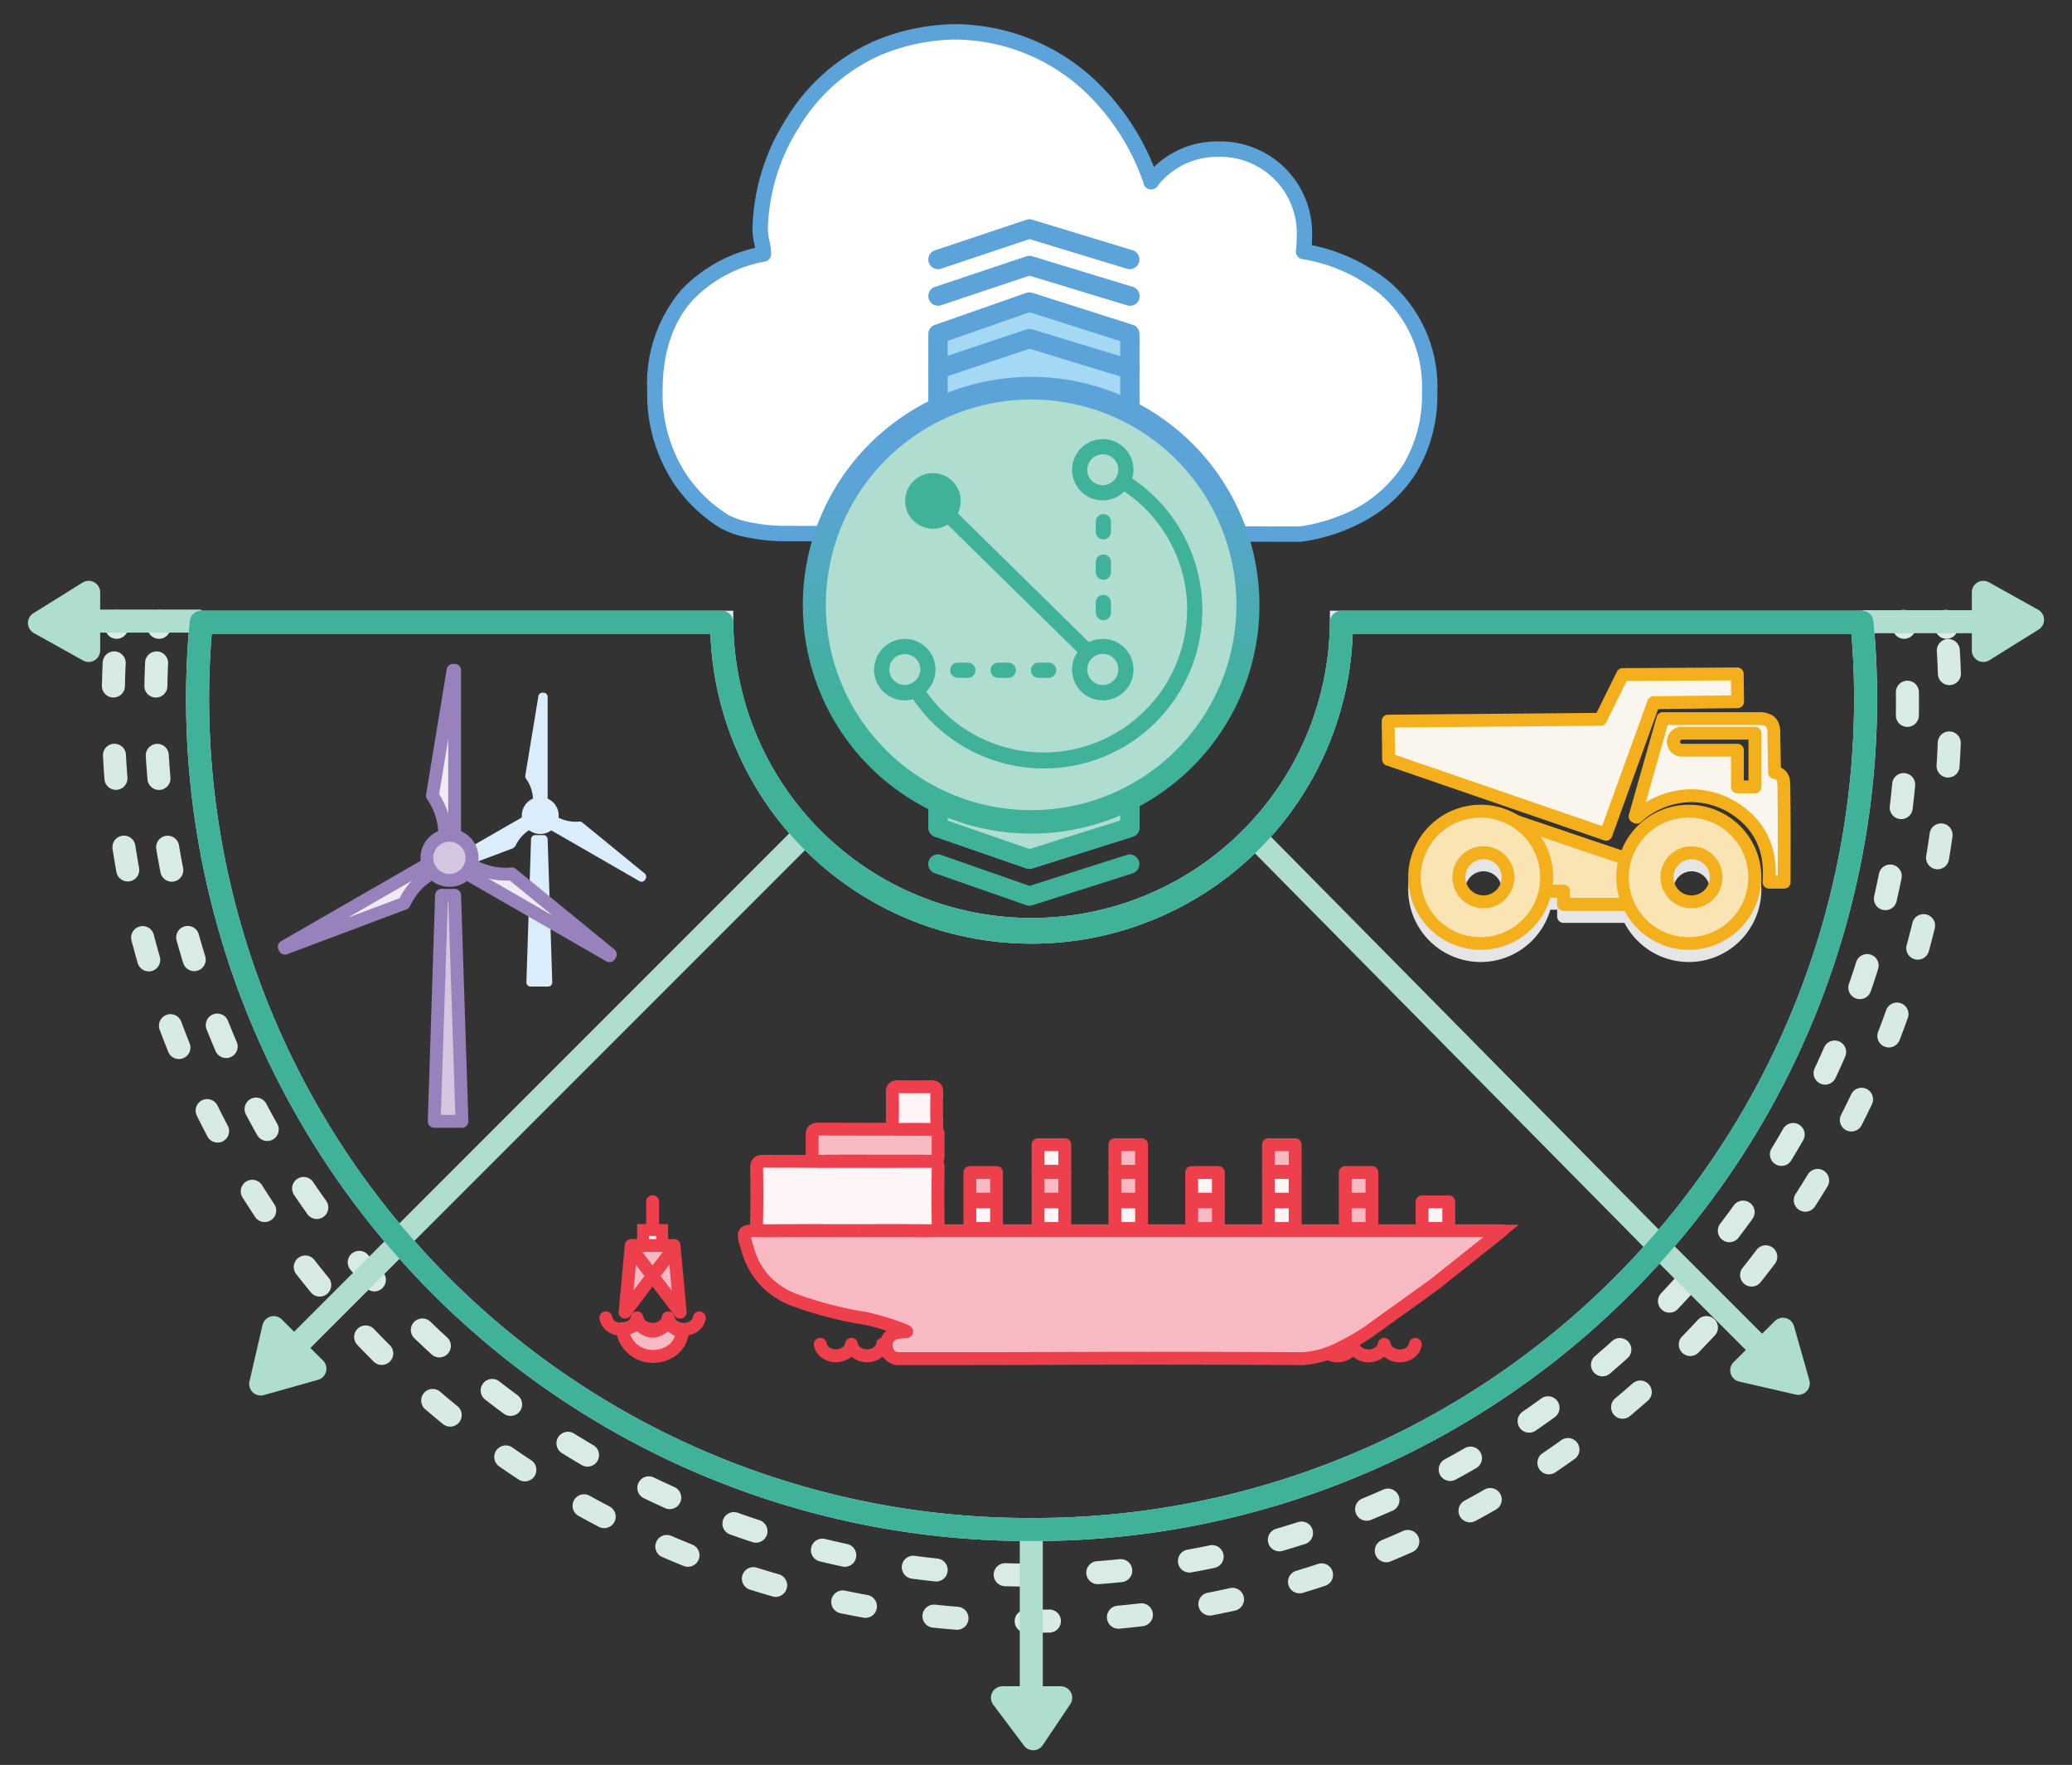 <svg id="92228acd-2c42-4626-85e1-7a763ecea889" data-name="group" xmlns="http://www.w3.org/2000/svg" xmlns:xlink="http://www.w3.org/1999/xlink" viewBox="0 0 175.171 149.171"><rect x="0" y="0" width="175.171" height="149.171" fill="#333333" stroke="none"/><defs><linearGradient id="4ac056e3-3d3b-4db9-83bf-7eb2dcde55d9" x1="-84.843" y1="-49" x2="-83.843" y2="-49" gradientTransform="matrix(0, 43.746, -43.879, 0, -2062.85, 3740.856)" gradientUnits="userSpaceOnUse"><stop offset="0" stop-color="#5ca3d9"/><stop offset="0.25" stop-color="#5ca3d9"/><stop offset="0.691" stop-color="#3fb299"/><stop offset="1" stop-color="#3fb299"/></linearGradient></defs><title>iot-gg-groups-icon</title><path d="M64.546,21.471c0-.678-.28-1.369-.28-2.07,0-5.962,3.982-12.825,9.783-15.275A16.505,16.505,0,0,1,92.747,7.846a19.98,19.98,0,0,1,4.579,7.516l-.01-.001c3.796-5.122,13.73-3.049,12.908,5.761l-.022.133c3.86.662,10.661,3.379,10.661,11.894,0,11.006-10.961,11.992-10.961,11.992L66.073,45.094a11.961,11.961,0,0,1-4.847-1.022,12.471,12.471,0,0,1-5.857-11.024c0-7.278,4.176-10.499,9.177-11.582Z" style="fill:#fff"/><path d="M64.546,21.471h.651a5.791,5.791,0,0,0-.153-1.156,4.717,4.717,0,0,1-.127-.914,16.751,16.751,0,0,1,2.618-8.611A15.191,15.191,0,0,1,74.302,4.725a16.727,16.727,0,0,1,6.538-1.382A16.196,16.196,0,0,1,92.287,8.306a19.333,19.333,0,0,1,4.426,7.273l.614-.217.034-.65-.01-.001-.034.65.523.388a6.371,6.371,0,0,1,5.176-2.493,6.462,6.462,0,0,1,6.606,6.854q0,.459-.045.951l.648.06-.642-.107-.022.133a.652.652,0,0,0,.532.749,13.978,13.978,0,0,1,6.471,2.86,10.349,10.349,0,0,1,3.65,8.393,11.351,11.351,0,0,1-1.613,6.171,11.088,11.088,0,0,1-5.466,4.322,14.607,14.607,0,0,1-2.351.697c-.299.061-.538.1-.701.123l-.184.024-.054.006.058.648.001-.651L66.073,44.443a14.287,14.287,0,0,1-2.377-.25,6.92,6.92,0,0,1-2.125-.672,11.858,11.858,0,0,1-3.62-3.538,12.405,12.405,0,0,1-1.932-6.934c.004-3.518.997-5.956,2.545-7.678a11.241,11.241,0,0,1,6.118-3.268l-.138-.636h-.651v.004a.651.651,0,1,0,1.302,0h0v-.004a.651.651,0,0,0-.789-.636,12.532,12.532,0,0,0-6.81,3.668,12.292,12.292,0,0,0-2.881,8.55,13.714,13.714,0,0,0,2.143,7.645,13.156,13.156,0,0,0,4.019,3.93,7.95,7.95,0,0,0,2.578.849,15.502,15.502,0,0,0,2.615.272l43.829.047.059-.003a15.146,15.146,0,0,0,5.754-1.957,11.634,11.634,0,0,0,3.988-3.821,12.656,12.656,0,0,0,1.812-6.862,11.668,11.668,0,0,0-4.116-9.392,15.256,15.256,0,0,0-7.086-3.144l-.11.642.642.107.022-.133.006-.047q.051-.551.051-1.072a7.76,7.76,0,0,0-7.908-8.156,7.673,7.673,0,0,0-6.222,3.019.651.651,0,0,0,.489,1.038l.01.001a.651.651,0,0,0,.648-.867,20.628,20.628,0,0,0-4.732-7.759,17.499,17.499,0,0,0-12.367-5.345,18.03,18.03,0,0,0-7.045,1.485,16.48,16.48,0,0,0-7.367,6.576,18.036,18.036,0,0,0-2.814,9.298,5.857,5.857,0,0,0,.153,1.173,4.676,4.676,0,0,1,.127.897.651.651,0,1,0,1.302,0Z" style="fill:#5ca3d9"/><path d="M87.212,129.271v.973A71.23,71.23,0,0,0,158.696,59.099c-0-2.27-.111-4.571-.319-6.608l-.089-.874H112.433v.973a25.222,25.222,0,0,1-50.442,0v-.973H16.137l-.089.874c-.208,2.037-.319,4.327-.319,6.597a71.24,71.24,0,0,0,71.484,71.156v-1.946a69.294,69.294,0,0,1-69.538-69.21c-0-2.206.108-4.439.309-6.399l-.968-.099v.973H61.018v-.973h-.973a27.167,27.167,0,0,0,54.334,0h-.973v.973h44.003v-.973l-.968.099c.201,1.959.309,4.204.309,6.41A69.284,69.284,0,0,1,87.212,128.298Z" style="fill:#dbedfa"/><path d="M12.527,52.412q-.028.251-.053.511a.973.973,0,1,0,1.937.188q.024-.25.05-.484a.973.973,0,0,0-1.934-.216Z" style="fill:#d9eeea"/><path d="M84.996,132.119a.973.973,0,0,0-.028,1.946q.986.029,1.979.032h.003a.973.973,0,0,0,.003-1.946q-.967-.003-1.929-.031l-.029-0m9.759-.344q-.049,0-.098.005-.957.096-1.922.168a.973.973,0,0,0,.071,1.943q.036,0,.073-.003v0q.99-.073,1.972-.172a.973.973,0,0,0-.096-1.941m-17.546-.288a.973.973,0,0,0-.128,1.937q.979.131,1.966.237a.987.987,0,0,0,.105.006.973.973,0,0,0,.103-1.94q-.961-.103-1.915-.231a.982.982,0,0,0-.13-.009m25.268-.898a.976.976,0,0,0-.199.021q-.942.196-1.894.368a.973.973,0,1,0,.346,1.915q.976-.176,1.944-.378a.973.973,0,0,0-.197-1.926m-32.946-.546a.973.973,0,0,0-.229,1.919q.96.234,1.93.443a.973.973,0,0,0,.41-1.902q-.945-.203-1.88-.431a.976.976,0,0,0-.231-.028m40.5-1.447a.972.972,0,0,0-.298.047q-.917.295-1.844.566a.973.973,0,1,0,.546,1.868q.952-.278,1.893-.581a.973.973,0,0,0-.297-1.9m-47.982-.798a.973.973,0,0,0-.329,1.889q.931.334,1.873.644a.973.973,0,1,0,.609-1.848q-.917-.302-1.824-.627a.971.971,0,0,0-.329-.057m55.293-1.987a.969.969,0,0,0-.394.084q-.883.391-1.779.76a.973.973,0,1,0,.741,1.8h0q.919-.378,1.826-.78a.973.973,0,0,0-.395-1.863M54.856,124.777a.973.973,0,0,0-.424,1.849q.888.429,1.789.836a.973.973,0,0,0,.801-1.774q-.877-.396-1.742-.814a.969.969,0,0,0-.423-.097m69.459-2.509a.969.969,0,0,0-.485.13q-.837.482-1.687.943a.973.973,0,1,0,.927,1.711q.873-.473,1.732-.968a.973.973,0,0,0-.487-1.816m-76.297-1.256a.973.973,0,0,0-.514,1.8q.839.521,1.692,1.021a.973.973,0,0,0,.983-1.679q-.831-.487-1.648-.994a.968.968,0,0,0-.513-.147m82.855-3.001a.969.969,0,0,0-.571.186q-.781.567-1.577,1.115a.973.973,0,1,0,1.102,1.604q.817-.562,1.619-1.144a.973.973,0,0,0-.573-1.76M41.611,116.547a.973.973,0,0,0-.598,1.741q.78.607,1.577,1.194a.973.973,0,1,0,1.155-1.567q-.776-.572-1.536-1.163a.969.969,0,0,0-.597-.205m95.334-3.458a.969.969,0,0,0-.651.251q-.716.646-1.45,1.274a.973.973,0,1,0,1.265,1.479q.753-.644,1.488-1.307a.973.973,0,0,0-.652-1.695m-101.237-1.658a.973.973,0,0,0-.675,1.674q.713.687,1.443,1.354a.973.973,0,1,0,1.313-1.436q-.712-.65-1.406-1.319a.97.97,0,0,0-.675-.272m106.756-3.874a.97.97,0,0,0-.724.323q-.644.718-1.307,1.418a.973.973,0,1,0,1.414,1.337q.68-.719,1.342-1.456a.973.973,0,0,0-.724-1.623M30.372,105.72a.973.973,0,0,0-.745,1.599q.637.758,1.294,1.5a.973.973,0,0,0,1.457-1.29q-.64-.722-1.26-1.461a.971.971,0,0,0-.746-.347M147.367,101.476a.971.971,0,0,0-.789.403q-.564.781-1.149,1.547a.973.973,0,1,0,1.547,1.181h-0q.6-.786,1.18-1.588a.973.973,0,0,0-.788-1.543M25.668,99.476a.973.973,0,0,0-.806,1.517l-0.0 0q.554.822,1.129,1.629A.973.973,0,0,0,27.576,101.493q-.56-.786-1.1-1.587a.972.972,0,0,0-.808-.43M151.598,94.914a.973.973,0,0,0-.845.49q-.478.836-.978,1.658a.973.973,0,1,0,1.663,1.011v-0q.513-.844,1.004-1.702a.973.973,0,0,0-.844-1.456M21.651,92.768a.973.973,0,0,0-.859,1.428q.464.878.951,1.742a.973.973,0,0,0,1.696-.955q-.474-.841-.926-1.696a.973.973,0,0,0-.861-.518m133.455-4.825a.973.973,0,0,0-.892.583q-.386.881-.795,1.75a.973.973,0,1,0,1.761.828q.42-.892.816-1.798a.974.974,0,0,0-.891-1.364m-136.736-2.276a.974.974,0,0,0-.904,1.334q.368.924.76,1.835a.973.973,0,0,0,1.788-.769q-.382-.887-.74-1.787a.973.973,0,0,0-.904-.613m139.482-5.032a.973.973,0,0,0-.927.68q-.291.921-.606,1.831a.973.973,0,1,0,1.839.636q.323-.935.622-1.88a.974.974,0,0,0-.928-1.266M15.869,78.259a.974.974,0,0,0-.938,1.235q.267.955.558,1.9a.973.973,0,1,0,1.86-.573q-.284-.92-.543-1.85a.973.973,0,0,0-.937-.712m143.935-5.19a.973.973,0,0,0-.953.781q-.191.947-.406,1.885a.973.973,0,1,0,1.897.436q.221-.963.417-1.936a.974.974,0,0,0-.955-1.166M14.174,70.633a.974.974,0,0,0-.961,1.133v0q.163.979.352,1.949a.973.973,0,1,0,1.91-.371q-.184-.945-.343-1.898a.973.973,0,0,0-.959-.813M160.939,65.34a.973.973,0,0,0-.968.883q-.09.963-.204,1.918a.973.973,0,0,0,.85,1.082.983.983,0,0,0,.117.007.973.973,0,0,0,.965-.857q.117-.981.209-1.969a.973.973,0,0,0-.879-1.059c-.031-.003-.061-.004-.091-.004M13.298,62.87c-.02,0-.039.001-.059.002a.973.973,0,0,0-.913,1.029q.059.991.144,1.975a.973.973,0,0,0,.968.89c.028,0,.056-.001.085-.004a.973.973,0,0,0,.886-1.053q-.083-.958-.14-1.924a.973.973,0,0,0-.97-.915M161.255,57.534l-.012 0a.973.973,0,0,0-.961.985c.003.294.005.587.005.875q0,.528-.007,1.054a.973.973,0,0,0,.959.987l.014 0a.973.973,0,0,0,.973-.959q.008-.54.008-1.082c0-.297-.002-.597-.005-.898a.973.973,0,0,0-.973-.962M13.238,55.057a.973.973,0,0,0-.971.93c-.029.652-.049,1.317-.061,1.979a.973.973,0,0,0,.955.991l.018 0a.973.973,0,0,0,.973-.955c.012-.645.032-1.294.06-1.93A.973.973,0,0,0,13.281,55.057l-.043-.001" style="fill:#d9ebe5"/><path d="M161.95,52.923q-.025-.26-.053-.511a.973.973,0,1,0-1.934.216q.026.234.05.484a.973.973,0,0,0,1.937-.189Z" style="fill:#d9eeea"/><path d="M9.915,52.52c-.018.162-.035.328-.052.497" style="fill:#d9eeea"/><path d="M8.948,52.412c-.019.168-.036.339-.053.511a.973.973,0,0,0,1.937.189c.016-.166.033-.328.05-.484a.973.973,0,0,0-1.934-.216Z" style="fill:#d9eeea"/><path d="M88.712,136.037l-.019 0q-.739.014-1.481.014-.224,0-.448-.001l-.006,0a.973.973,0,0,0-.005,1.946q.229.001.459.001.76,0,1.517-.014a.973.973,0,0,0-.018-1.946m-9.75-.416a.973.973,0,0,0-.1,1.941q.981.103,1.968.181c.026.002.052.003.078.003a.973.973,0,0,0,.076-1.943q-.963-.077-1.92-.177a.982.982,0,0,0-.103-.005m17.54-.116a.985.985,0,0,0-.115.007q-.955.113-1.918.203a.973.973,0,0,0,.089,1.942q.045,0,.091-.004.987-.092,1.966-.208a.973.973,0,0,0-.113-1.939M71.248,134.421a.973.973,0,0,0-.197,1.926q.966.2,1.941.377a.973.973,0,1,0,.347-1.915q-.951-.172-1.893-.368a.977.977,0,0,0-.199-.02m32.951-.219a.976.976,0,0,0-.211.023q-.94.208-1.888.393a.973.973,0,1,0,.373,1.91q.972-.19,1.936-.403a.973.973,0,0,0-.209-1.923m-40.505-1.75a.973.973,0,0,0-.292,1.901h-0q.941.297,1.893.571a.973.973,0,1,0,.538-1.87q-.928-.267-1.846-.556a.973.973,0,0,0-.293-.045m48.032-.32a.972.972,0,0,0-.305.049q-.914.302-1.838.581a.973.973,0,1,0,.563,1.863q.948-.286,1.885-.596a.973.973,0,0,0-.305-1.897m-55.35-2.4a.973.973,0,0,0-.385,1.867v-0q.907.39,1.826.759a.973.973,0,0,0,.724-1.806q-.896-.359-1.78-.74a.97.97,0,0,0-.384-.08m62.641-.423a.969.969,0,0,0-.396.085q-.882.394-1.775.766a.973.973,0,1,0,.748,1.796q.916-.382,1.821-.785a.973.973,0,0,0-.397-1.862m-69.639-3.016a.973.973,0,0,0-.473,1.824q.861.478,1.736.936a.973.973,0,0,0,.902-1.724q-.853-.446-1.693-.913a.969.969,0,0,0-.472-.123m76.606-.527a.969.969,0,0,0-.483.129q-.837.48-1.688.94a.973.973,0,1,0,.926,1.712q.872-.471,1.731-.964a.973.973,0,0,0-.485-1.817M42.758,122.166a.973.973,0,0,0-.556,1.772q.81.563,1.634,1.106a.973.973,0,0,0,1.071-1.625q-.804-.53-1.594-1.079a.968.968,0,0,0-.555-.174m89.799-.624a.968.968,0,0,0-.566.182q-.784.562-1.583,1.104a.973.973,0,1,0,1.093,1.61q.819-.556,1.623-1.132a.973.973,0,0,0-.567-1.764M36.582,117.394a.973.973,0,0,0-.633,1.712q.75.642,1.516,1.266a.973.973,0,0,0,1.228-1.509q-.747-.608-1.479-1.234a.969.969,0,0,0-.632-.234m102.089-.714a.969.969,0,0,0-.643.243q-.724.637-1.464,1.257a.973.973,0,1,0,1.249,1.492q.759-.635,1.501-1.289a.973.973,0,0,0-.643-1.703m-107.758-4.655a.973.973,0,0,0-.704,1.645q.683.715,1.383,1.412a.973.973,0,0,0,1.373-1.379q-.683-.68-1.349-1.377a.97.97,0,0,0-.704-.301m113.352-.794a.97.97,0,0,0-.713.311q-.656.706-1.329,1.396a.973.973,0,1,0,1.392,1.359v0q.69-.707,1.363-1.432a.973.973,0,0,0-.713-1.635M25.81,106.113a.973.973,0,0,0-.767,1.571q.608.781,1.235,1.545a.973.973,0,1,0,1.505-1.234q-.611-.746-1.204-1.507a.971.971,0,0,0-.768-.375m123.472-.862a.971.971,0,0,0-.777.386q-.581.768-1.181,1.521a.973.973,0,0,0,1.522,1.213q.615-.772,1.211-1.56a.973.973,0,0,0-.775-1.56M21.327,99.715a.973.973,0,0,0-.823,1.49q.527.839,1.074,1.663a.973.973,0,0,0,1.621-1.076q-.533-.804-1.047-1.622a.972.972,0,0,0-.825-.456m132.342-.916a.972.972,0,0,0-.832.467q-.501.822-1.021,1.631a.973.973,0,1,0,1.636,1.053V101.951q.534-.829,1.047-1.673a.973.973,0,0,0-.83-1.479M17.513,92.894a.973.973,0,0,0-.872,1.404q.439.889.901,1.765a.973.973,0,0,0,1.722-.906q-.45-.854-.878-1.721a.973.973,0,0,0-.873-.542m139.867-.954a.973.973,0,0,0-.879.554q-.414.868-.85,1.724a.973.973,0,1,0,1.735.882q.447-.878.871-1.769a.973.973,0,0,0-.878-1.392M14.411,85.717a.974.974,0,0,0-.912,1.313q.347.93.717,1.849a.973.973,0,1,0,1.805-.726q-.36-.896-.699-1.803a.973.973,0,0,0-.912-.633m145.965-.981a.973.973,0,0,0-.916.646q-.325.909-.672,1.807a.973.973,0,1,0,1.815.701q.356-.921.689-1.853a.974.974,0,0,0-.916-1.301M12.06,78.272a.974.974,0,0,0-.942,1.219q.25.958.523,1.907a.973.973,0,0,0,1.87-.539q-.266-.925-.51-1.859a.973.973,0,0,0-.941-.728M162.624,77.26a.973.973,0,0,0-.944.741q-.231.938-.484,1.866a.973.973,0,1,0,1.877.513q.26-.952.497-1.914a.974.974,0,0,0-.946-1.206M10.479,70.627a.974.974,0,0,0-.963,1.122q.151.979.326,1.95a.973.973,0,0,0,1.915-.346q-.171-.947-.318-1.901a.973.973,0,0,0-.96-.825m153.621-1.033a.973.973,0,0,0-.962.838q-.134.957-.292,1.906a.973.973,0,1,0,1.92.319q.162-.973.3-1.954a.974.974,0,0,0-.965-1.108M9.678,62.862q-.026,0-.052.001a.973.973,0,0,0-.921,1.023q.052.99.128,1.973a.973.973,0,0,0,.969.898q.038,0,.076-.003a.973.973,0,0,0,.895-1.045q-.074-.959-.125-1.924a.973.973,0,0,0-.971-.922m155.117-1.043a.973.973,0,0,0-.972.935q-.038.966-.099,1.926a.973.973,0,0,0,.909,1.033q.032.002.063.002a.973.973,0,0,0,.97-.911q.063-.984.102-1.974a.973.973,0,0,0-.934-1.01l-.039-.001M9.654,55.054a.973.973,0,0,0-.971.928c-.03.65-.053,1.314-.067,1.976a.973.973,0,0,0,.952.994l.021 0a.973.973,0,0,0,.972-.952c.014-.647.036-1.294.065-1.928a.973.973,0,0,0-.927-1.017l-.046-.001m155.062-1.045q-.03,0-.06.002a.973.973,0,0,0-.912,1.03c.038.624.069,1.271.091,1.926a.973.973,0,0,0,.972.939l.034-.001a.973.973,0,0,0,.939-1.006c-.023-.67-.055-1.334-.094-1.976a.973.973,0,0,0-.97-.914" style="fill:#d8eae4"/><path d="M164.561,53.018c-.017-.169-.034-.336-.052-.497" style="fill:#d9eeea"/><path d="M165.53,52.923c-.017-.172-.034-.343-.053-.511a.973.973,0,0,0-1.934.216c.017.155.034.317.05.484a.973.973,0,0,0,1.937-.189Z" style="fill:#d9eeea"/><polyline points="86.214 129.271 86.214 143.708 88.16 143.708 88.16 129.271" style="fill:#afddd0"/><polygon points="84.75 143.494 87.35 146.956 89.674 143.494 84.75 143.494" style="fill:#afddd0"/><path d="M84.75,143.494l-.778.584,2.599,3.462a.973.973,0,0,0,1.586-.042l2.325-3.462a.973.973,0,0,0-.808-1.515H84.75a.973.973,0,0,0-.778,1.557l.778-.584v.973h3.099l-.544.809L85.528,142.91l-.778.584v0Z" style="fill:#afddd0"/><line x1="140.522" y1="105.651" x2="148.973" y2="114.101" style="fill:#37b882"/><polyline points="139.448 105.952 148.285 114.789 149.661 113.413 140.824 104.576" style="fill:#afddd0"/><polygon points="147.25 115.819 152.028 116.918 150.732 112.347 147.25 115.819" style="fill:#afddd0"/><path d="M147.25,115.819l-.218.948,4.779,1.099a.973.973,0,0,0,1.154-1.214l-1.296-4.571a.973.973,0,0,0-1.623-.424l-3.482,3.472a.973.973,0,0,0,.469,1.637l.218-.948.687.689,2.311-2.304.396,1.397-3.176-.731-.218.948.687.689Z" style="fill:#afddd0"/><line x1="35.589" y1="103.352" x2="24.865" y2="113.929" style="fill:#37b882"/><polyline points="33.418 104 24.177 113.241 25.553 114.617 34.794 105.376" style="fill:#afddd0"/><polygon points="23.142 112.211 22.04 116.975 26.625 115.683 23.142 112.211" style="fill:#afddd0"/><path d="M23.142,112.211l-.948-.219-1.103,4.764a.973.973,0,0,0,1.212,1.156l4.585-1.292a.973.973,0,0,0,.423-1.626l-3.482-3.472a.973.973,0,0,0-1.635.47l.948.219-.687.689,2.304,2.297-1.401.395.732-3.162-.948-.219-.687.689Z" style="fill:#afddd0"/><polyline points="157.476 53.519 167.823 53.519 167.823 51.573 157.476 51.573" style="fill:#afddd0"/><polygon points="167.675 54.975 171.834 52.383 167.675 50.066 167.675 54.975" style="fill:#afddd0"/><path d="M167.675,54.975l.515.826,4.159-2.592a.973.973,0,0,0-.041-1.676l-4.159-2.318a.973.973,0,0,0-1.447.85V54.975a.973.973,0,0,0,1.488.826l-.515-.826h.973V51.722l1.271.708-2.759,1.719.515.826h0Z" style="fill:#afddd0"/><polyline points="17.016 51.522 7.214 51.522 7.214 53.468 17.016 53.468" style="fill:#afddd0"/><polygon points="7.496 50.065 3.337 52.657 7.496 54.975 7.496 50.065" style="fill:#afddd0"/><path d="M7.496,50.065l-.515-.826-4.159,2.592a.973.973,0,0,0,.041,1.676l4.159,2.318a.973.973,0,0,0,1.447-.85V50.065a.973.973,0,0,0-1.488-.826l.515.826h-.973v3.253l-1.271-.708,2.759-1.719-.515-.826h0Z" style="fill:#afddd0"/><line x1="106.11" y1="70.753" x2="139.8" y2="104.864" style="fill:#f6b35f"/><polyline points="104.734 70.744 139.791 106.24 141.176 104.872 106.119 69.377" style="fill:#afddd0"/><line x1="67.843" y1="70.696" x2="35.589" y2="103.352" style="fill:#f6b35f"/><path d="M67.155,70.007,33.672,103.49a.973.973,0,0,0,1.376,1.376L68.531,71.384a.973.973,0,0,0-1.376-1.376" style="fill:#afddd0"/><path d="M87.212,129.271v.973A71.23,71.23,0,0,0,158.696,59.099c-0-2.27-.111-4.571-.319-6.608a.973.973,0,0,0-.968-.874H113.406a.973.973,0,0,0-.973.973,25.222,25.222,0,0,1-50.442,0,.973.973,0,0,0-.973-.973H17.016a.973.973,0,0,0-.968.874c-.208,2.037-.319,4.327-.319,6.597a71.24,71.24,0,0,0,71.484,71.156v-1.946A69.294,69.294,0,0,1,17.675,59.088c-0-2.206.108-4.439.309-6.399l-.968-.099v.973H61.018v-.973h-.973a27.167,27.167,0,0,0,54.334,0h-.973v.973h44.003v-.973l-.968.099c.201,1.959.309,4.204.309,6.41a69.284,69.284,0,0,1-69.538,69.199Z" style="fill:#3fb299"/><polyline points="56.923 105.548 52.841 110.901 52.847 110.901 53.365 105.269 56.986 105.269 57.504 110.901 57.498 110.901 53.417 105.548" style="fill:#f7bac2"/><path d="M56.49,105.218l-4.081,5.354a.543.543,0,0,0,.432.873h.006a.544.544,0,0,0,.541-.494l.472-5.139h2.63l.472,5.139.541-.05v-.543h-.006v.543l.432-.329-4.081-5.354a.543.543,0,1,0-.864.659l4.081,5.354a.546.546,0,0,0,.432.214h.006a.543.543,0,0,0,.541-.593l-.518-5.632a.544.544,0,0,0-.541-.494H53.365a.544.544,0,0,0-.541.494l-.518,5.632.541.05v-.543h-.006v.543l.432.33,4.081-5.354a.543.543,0,1,0-.864-.659Z" style="fill:#ee404c"/><rect x="54.363" y="103.959" width="1.619" height="1.264" style="fill:#fef5f6"/><polygon points="54.363 105.223 54.363 105.723 56.482 105.723 56.482 103.459 53.863 103.459 53.863 105.723 54.363 105.723 54.363 105.223 54.863 105.223 54.863 104.459 55.482 104.459 55.482 104.723 54.363 104.723 54.363 105.223 54.863 105.223 54.363 105.223" style="fill:#ee404c"/><path d="M55.716,103.573v-2.01a.543.543,0,1,0-1.087,0v2.01a.543.543,0,0,0,1.087,0" style="fill:#ee404c"/><circle cx="55.173" cy="101.589" r="0.527" style="fill:#ee404c"/><path d="M56.524,111.87h-.068a2.367,2.367,0,0,1-1.297.646A2.284,2.284,0,0,1,53.89,111.87h-.068a2.084,2.084,0,0,1-1.206.428,2.567,2.567,0,0,0,2.557,2.34,2.362,2.362,0,0,0,2.528-2.124,2.265,2.265,0,0,1-1.177-.644" style="fill:#f7bac2"/><path d="M56.524,111.87v-.543h-.068a.543.543,0,0,0-.333.114,5.019,5.019,0,0,1-.536.383.905.905,0,0,1-.428.149.828.828,0,0,1-.407-.145,5.596,5.596,0,0,1-.528-.387.543.543,0,0,0-.333-.114h-.068a.543.543,0,0,0-.334.115,1.541,1.541,0,0,1-.891.314.543.543,0,0,0-.523.59,3.11,3.11,0,0,0,3.098,2.837,3.25,3.25,0,0,0,2.069-.694,2.749,2.749,0,0,0,1.001-1.928.543.543,0,0,0-.523-.59.751.751,0,0,1-.36-.145c-.154-.099-.322-.243-.503-.385a.543.543,0,0,0-.334-.114v.543l-.334.429c.147.113.34.283.578.439a1.801,1.801,0,0,0,.913.32l.019-.543-.542-.046a1.655,1.655,0,0,1-.605,1.178,2.167,2.167,0,0,1-1.382.449,2.024,2.024,0,0,1-2.015-1.843l-.541.047.019.543a2.626,2.626,0,0,0,1.521-.543l-.334-.429v.543H53.89V111.87l-.334.429a6.397,6.397,0,0,0,.636.461,1.883,1.883,0,0,0,.966.3,1.952,1.952,0,0,0,.974-.296,5.932,5.932,0,0,0,.656-.465l-.333-.429v.543h.068V111.87l-.334.429Z" style="fill:#ee404c"/><path d="M50.685,111.466a1.621,1.621,0,0,0,.649,1.046,2.062,2.062,0,0,0,2.41,0,1.621,1.621,0,0,0,.649-1.046l-.537-.083-.537.083a1.621,1.621,0,0,0,.649,1.046,2.062,2.062,0,0,0,2.41 0,1.621,1.621,0,0,0,.649-1.046l-.537-.083-.537.083a1.621,1.621,0,0,0,.649,1.046,2.062,2.062,0,0,0,2.41 0,1.621,1.621,0,0,0,.649-1.046.543.543,0,0,0-1.074-.166.536.536,0,0,1-.225.34.977.977,0,0,1-1.11 0.0.536.536,0,0,1-.225-.34.543.543,0,0,0-1.074,0,.536.536,0,0,1-.225.34.977.977,0,0,1-1.11 0.0.536.536,0,0,1-.225-.34.543.543,0,0,0-1.074,0,.536.536,0,0,1-.225.34.977.977,0,0,1-1.11,0,.536.536,0,0,1-.225-.34.543.543,0,0,0-1.074.166Z" style="fill:#ee404c"/><path d="M68.811,113.702a1.621,1.621,0,0,0,.649,1.046,2.062,2.062,0,0,0,2.41,0,1.621,1.621,0,0,0,.649-1.046l-.537-.083-.537.083a1.621,1.621,0,0,0,.649,1.046,2.062,2.062,0,0,0,2.41 0,1.621,1.621,0,0,0,.649-1.046l-.537-.083-.537.083a1.621,1.621,0,0,0,.649,1.046,2.062,2.062,0,0,0,2.41 0,1.621,1.621,0,0,0,.649-1.046.543.543,0,1,0-1.074-.166.536.536,0,0,1-.225.34.977.977,0,0,1-1.11 0.0.536.536,0,0,1-.225-.34.543.543,0,0,0-1.074,0,.536.536,0,0,1-.225.34.977.977,0,0,1-1.11 0.0.536.536,0,0,1-.225-.34.543.543,0,0,0-1.074,0,.536.536,0,0,1-.225.34.977.977,0,0,1-1.11,0,.536.536,0,0,1-.225-.34.543.543,0,1,0-1.074.166Z" style="fill:#ee404c"/><path d="M111.218,113.707a1.621,1.621,0,0,0,.649,1.046,2.062,2.062,0,0,0,2.41,0,1.621,1.621,0,0,0,.649-1.046l-.537-.083-.537.083a1.621,1.621,0,0,0,.649,1.046,2.062,2.062,0,0,0,2.41 0,1.621,1.621,0,0,0,.649-1.046l-.537-.083-.537.083a1.621,1.621,0,0,0,.649,1.046,2.062,2.062,0,0,0,2.41 0,1.621,1.621,0,0,0,.649-1.046.543.543,0,1,0-1.074-.166.536.536,0,0,1-.225.34.977.977,0,0,1-1.11 0.0.536.536,0,0,1-.225-.34.543.543,0,0,0-1.074,0,.536.536,0,0,1-.225.34.977.977,0,0,1-1.11 0.0.536.536,0,0,1-.225-.34.543.543,0,0,0-1.074,0,.536.536,0,0,1-.225.34.977.977,0,0,1-1.11,0,.536.536,0,0,1-.225-.34.543.543,0,1,0-1.074.166Z" style="fill:#ee404c"/><path d="M76.636,112.556a15.907,15.907,0,0,0-3.452-1.125,31.768,31.768,0,0,1-5.948-1.531,6.199,6.199,0,0,1-3.998-4.224c-.507-1.68-.583-1.657,1.165-1.657h62.563l-5.567,4.431c-1.894,1.395-3.823,2.745-5.727,4.126,0,0-3.24,2.267-5.531,2.255-17.727-.085-16.58.004-34.307,0a1.119,1.119,0,0,1-.003-2.201,5.902,5.902,0,0,1,.804-.075" style="fill:#f7bac2"/><path d="M76.649,113.056a.517.517,0,0,0,.183-.037l.194-.136a.511.511,0,0,0,.126-.333.501.501,0,0,0-.089-.287.524.524,0,0,0-.135-.136,1.417,1.417,0,0,0-.251-.132,20.947,20.947,0,0,0-3.406-1.056,31.285,31.285,0,0,1-5.856-1.505,5.69,5.69,0,0,1-3.698-3.901c-.094-.312-.172-.563-.224-.752a1.647,1.647,0,0,1-.07-.353l0-.008-.203-.026.13.15.074-.124-.203-.026.13.15-.104-.12.071.142.033-.023-.104-.12.071.142-.009-.019.008.019.002-.001-.009-.019.008.019a1.106,1.106,0,0,1,.272-.036c.165-.009.393-.011.68-.01l.137,0h62.563v-.5l-.311-.391-5.567,4.431.311.391-.296-.403c-1.888,1.39-3.815,2.739-5.724,4.123l.294.405-.287-.41-.134.09a18.377,18.377,0,0,1-2.117,1.207,7.566,7.566,0,0,1-2.977.868l-.016,0h.001c-5.786-.028-9.562-.037-12.641-.037-6.165,0-9.526.037-20.627.037l-1.041-0,0,.5.091-.492a.59.59,0,0,1-.381-.222.662.662,0,0,1-.128-.398.636.636,0,0,1,.125-.387.561.561,0,0,1,.373-.209,5.404,5.404,0,0,1,.736-.069l-.027-1a6.398,6.398,0,0,0-.872.082,1.567,1.567,0,0,0-1.001.584,1.633,1.633,0,0,0-.333.998,1.659,1.659,0,0,0,.332,1.003,1.595,1.595,0,0,0,.996.601l.045.008.046,0,1.041,0c11.104,0,14.468-.037,20.627-.037,3.076,0,6.85.009,12.636.037h.001l.018,0a9.165,9.165,0,0,0,3.845-1.183,18.862,18.862,0,0,0,1.956-1.162l.003-.002.004-.003c1.9-1.378,3.829-2.728,5.73-4.128l.008-.006,6.694-5.328H64.404l-.137,0a5.486,5.486,0,0,0-1.165.069.906.906,0,0,0-.49.284.843.843,0,0,0-.187.554,2.428,2.428,0,0,0,.105.614c.06.22.139.473.231.78a6.709,6.709,0,0,0,4.298,4.546,32.252,32.252,0,0,0,6.041,1.556,16.653,16.653,0,0,1,2.09.585c.355.12.676.236.9.325.112.044.201.082.249.105l.026.013.004.002.162-.278-.206.246.043.031.162-.278-.206.246.296-.354-.369.277.073.077.296-.354-.369.277.393-.295-.491,0a.483.483,0,0,0,.098.295l.393-.295-.491,0h.496l-.372-.328a.503.503,0,0,0-.124.328h.496l-.372-.328.368.324-.118-.476a.48.48,0,0,0-.249.152l.368.324-.118-.476.109.44-.012-.454-.097.013.109.44-.012-.454.026 1Z" style="fill:#ee404c"/><path d="M76.636,112.556l.014.543a.559.559,0,0,0,.198-.04l.211-.148a.555.555,0,0,0,.137-.362.544.544,0,0,0-.097-.312.566.566,0,0,0-.145-.147,1.453,1.453,0,0,0-.259-.136,20.976,20.976,0,0,0-3.416-1.059,31.241,31.241,0,0,1-5.848-1.503,6.223,6.223,0,0,1-2.328-1.483,5.791,5.791,0,0,1-1.344-2.39c-.094-.312-.172-.563-.223-.751a1.629,1.629,0,0,1-.069-.342l-0-.002-.247-.031.158.183.089-.152-.247-.031.158.183-.132-.153.09.181.042-.029-.132-.153.09.181-.002-.003.001.004 0-.001-.002-.003.001.004a4.702,4.702,0,0,1,.931-.042l.137,0h62.563v-.543l-.338-.425-5.567,4.431.338.425-.322-.438c-1.887,1.39-3.814,2.739-5.724,4.123l.319.44-.312-.445-.133.09a18.335,18.335,0,0,1-2.111,1.204,7.528,7.528,0,0,1-2.958.864l-.016,0h.001c-5.786-.028-9.562-.037-12.641-.037-6.165,0-9.526.037-20.627.037q-.51,0-1.041-0l0,.543.099-.534a.546.546,0,0,1-.354-.206.619.619,0,0,1-.119-.372.593.593,0,0,1,.115-.361.517.517,0,0,1,.345-.192,5.358,5.358,0,0,1,.73-.068l-.014-.543-.014-.543a6.446,6.446,0,0,0-.878.082,1.611,1.611,0,0,0-1.029.601,1.677,1.677,0,0,0-.342,1.025,1.703,1.703,0,0,0,.34,1.029,1.639,1.639,0,0,0,1.022.618l.099.009q.532,0,1.041 0c11.104,0,14.468-.037,20.627-.037,3.076,0,6.85.009,12.636.037h.001l.019,0a9.203,9.203,0,0,0,3.864-1.188,18.901,18.901,0,0,0,1.961-1.165l.008-.005c1.899-1.377,3.829-2.728,5.73-4.128l.016-.012,5.567-4.431a.543.543,0,0,0-.338-.969H64.404l-.137,0a5.51,5.51,0,0,0-1.176.07.949.949,0,0,0-.513.298.887.887,0,0,0-.198.582,2.466,2.466,0,0,0,.106.626c.06.221.139.474.232.781a6.881,6.881,0,0,0,1.599,2.828,7.309,7.309,0,0,0,2.724,1.747,32.294,32.294,0,0,0,6.049,1.559,16.621,16.621,0,0,1,2.083.583c.355.12.675.236.898.324.111.044.199.081.246.104l.025.012.002.001.184-.315-.233.28.049.035.184-.315-.233.28.323-.388-.404.303.08.085.323-.388-.404.303.428-.321-.535,0a.526.526,0,0,0,.107.321l.428-.321-.535,0h.54l-.405-.357a.547.547,0,0,0-.135.357h.54l-.405-.357.4.352-.129-.518a.523.523,0,0,0-.272.166l.4.352-.129-.518.12.483-.013-.497-.107.015.12.483-.013-.497Z" style="fill:#ee404c"/><path d="M72.573,104.007c2.681,0,3.427-.012,6.108.01.494.004.644-.14.635-.631q-.042-2.323-.001-4.646c.008-.467-.149-.592-.602-.591-5.362.013-8.789.013-14.151-.001-.462-.001-.602.14-.595.597.024,1.524.036,3.048-.005,4.571-.015.574.165.709.719.703,2.631-.028,5.262-.013,7.893-.013" style="fill:#fef5f6"/><path d="M72.573,104.007v.543c1.387,0,2.256-.003,3.141-.003.827,0,1.668.003,2.962.013l.001,0,.024 0a1.738,1.738,0,0,0,.424-.045.922.922,0,0,0,.591-.436,1.305,1.305,0,0,0,.142-.652l-0-.05,0-.001q-.021-1.145-.02-2.291,0-1.168.02-2.336l0-.001 0-.04a1.492,1.492,0,0,0-.054-.427.894.894,0,0,0-.469-.56,1.407,1.407,0,0,0-.617-.115l-.019 0.0.014.543-.001-.543c-2.655.007-4.836.01-7.012.01-2.218,0-4.431-.003-7.137-.01l.004,0-.01,0a1.685,1.685,0,0,0-.415.044.907.907,0,0,0-.581.429,1.269,1.269,0,0,0-.139.634l0.0.044,0-.003c.013.799.022,1.596.022,2.393,0,.72-.008,1.438-.027,2.155l-.001.08a1.647,1.647,0,0,0,.058.469.937.937,0,0,0,.501.594,1.566,1.566,0,0,0,.671.119l.035-0.0.003,0c1.255-.014,2.512-.017,3.769-.017,1.372,0,2.745.004,4.118.004v-1.087c-1.372,0-2.745-.004-4.118-.004-1.259,0-2.519.004-3.78.017l.003,0-.029 0a.987.987,0,0,1-.201-.015l-.012-.003-.057.145.139-.065-.081-.08-.057.145.139-.065-.052.024.054-.02-.002-.004-.052.024.054-.02a.561.561,0,0,1-.014-.162l.001-.05c.02-.729.027-1.457.027-2.185,0-.805-.009-1.608-.022-2.41l0-.003-0-.021.009-.123-.138-.039.111.086.027-.047-.138-.039.111.086-.178-.138.123.189.056-.052-.178-.138.123.189-.079-.121.051.136.028-.015-.079-.121.051.136.003-.001.145-.011h0l.004,0c2.707.007,4.921.01,7.14.01,2.177,0,4.359-.003,7.014-.01l.013-0-.009-.332,0,.332.009-0-.009-.332,0,.332.153.011 0-.002-.001.002 0.0.001 0-.002-.001.002.075-.185-.179.084.104.101.075-.185-.179.084.071-.033-.076.022.005.011.071-.033-.076.022.009.117-0.0.024,0-.001q-.02,1.177-.02,2.354,0,1.155.02,2.311l0-.001 0.0.033-.011.136.055.015-.051-.024-.004.009.055.015-.051-.024.164.079-.068-.172-.096.093.164.079-.068-.172.01.025-.008-.026-.002.001.01.025-.008-.026a.66.66,0,0,1-.163.013l-.017-0.0.001,0c-1.296-.011-2.141-.013-2.971-.013-.888,0-1.756.003-3.141.003Z" style="fill:#ee404c"/><path d="M74.936,98.138c1.903,0,1.871-.012,3.775.009.448.005.635-.114.602-.586l-.002-1.572c.024-.424-.131-.559-.556-.557-3.832.013-5.728.011-9.56.002-.385-.001-.549.119-.532.512v1.573c-.035.494.147.637.639.631,1.878-.026,3.757-.011,5.635-.011" style="fill:#f7bac2"/><path d="M74.936,98.138v.543c1.019,0,1.485-.003,1.985-.003.435,0,.899.003,1.784.012l.001,0,.03 0a1.225,1.225,0,0,0,.771-.213.873.873,0,0,0,.284-.391,1.217,1.217,0,0,0,.069-.425l-.005-.139-.542.038L79.856,97.56,79.854,95.988l-.543.001.543.03.003-.11a1.236,1.236,0,0,0-.06-.402.871.871,0,0,0-.459-.512,1.351,1.351,0,0,0-.576-.107l-.018 0.0.011.543-.002-.543c-1.915.006-3.346.009-4.777.009-1.432,0-2.864-.003-4.78-.008l.004,0-.01,0a1.137,1.137,0,0,0-.747.223.862.862,0,0,0-.263.38,1.198,1.198,0,0,0-.062.401l.002.073.543-.023H68.118v1.573h.543l-.542-.038-.005.148a1.286,1.286,0,0,0,.066.428.901.901,0,0,0,.483.527,1.46,1.46,0,0,0,.606.108l.037-0.0.002,0c.86-.012,1.72-.015,2.582-.015,1.014,0,2.029.005,3.046.005v-1.087c-1.014,0-2.029-.005-3.046-.005-.865,0-1.73.003-2.597.015l.002,0-.027 0-.155-.012-.007-.002-.066.17.156-.084-.091-.086-.066.17.156-.084-.114.062.123-.042-.009-.019-.114.062.123-.042-.019.007L69.206,97.699l-.001-.002-.019.007L69.206,97.699l-.005-.071.003-.072.001-.038V95.945l-0-.023-.001-.028.002-.044-.011-.002.01.003.001-.002-.011-.002.01.003-.207-.067.093.194.114-.127-.207-.067.093.194-.041-.086.027.092.014-.006-.041-.086.027.092.112-.008v-.021l-0.0.021h0v-.021l-0.0.021.004,0c1.917.005,3.35.008,4.783.008,1.432,0,2.865-.003,4.781-.009l.009-0-.003-.174v.174l.003,0-.003-.174v.174l.126.009.003-.013-.005.012.002.001.003-.013-.005.012.08-.2-.188.098.108.102.08-.2-.188.098.091-.048-.103.02.012.028.091-.048-.103.02.004.056-.002.049-.001.031.002,1.572.001.037.002.063-.003.051.001 0.0.19.064-.081-.182-.109.118.19.064-.081-.182.014.033-.009-.035-.005.002.014.033-.009-.035-.149.011-.02-0.0.001,0c-.886-.01-1.356-.012-1.795-.012-.506,0-.968.003-1.985.003Z" style="fill:#ee404c"/><path d="M78.327,91.853c-.801,0-1.603.011-2.403-.005-.352-.007-.493.113-.487.474.017.873.018,1.748-.001,2.621-.008.39.14.519.527.515,1.552-.015,1.169-.017,2.721.001.399.005.521-.137.512-.52q-.03-1.31-.001-2.621c.008-.359-.123-.479-.477-.47a2.774,2.774,0,0,1-.393.006" style="fill:#fef5f6"/><path d="M78.327,91.853V91.31c-.467,0-.93.004-1.391.004-.335,0-.669-.002-1.001-.009l.001,0-.041-0a1.31,1.31,0,0,0-.354.044.853.853,0,0,0-.513.386,1.094,1.094,0,0,0-.135.564l0.0.037-0-.003q.012.66.013,1.32,0,.64-.013,1.28l0-.001-0.0.042a1.307,1.307,0,0,0,.053.389.868.868,0,0,0,.43.52,1.226,1.226,0,0,0,.571.119l.018,0,.005,0c.783-.008,1.073-.012,1.362-.012.284,0,.577.004,1.347.013l.001,0,.024 0a1.398,1.398,0,0,0,.382-.047.864.864,0,0,0,.53-.411,1.158,1.158,0,0,0,.126-.569l-.001-.048,0-.001q-.015-.644-.015-1.289,0-.654.014-1.307l0-.043a1.263,1.263,0,0,0-.047-.359.837.837,0,0,0-.399-.504,1.109,1.109,0,0,0-.54-.12l-.051.001.003-0c-.109.003-.18.005-.227.006l-.057.002-.031.002-.043.005-.076.018-.122.056-.135.118a.544.544,0,0,0,.011.701.516.516,0,0,0,.219.152l.108.028.067.006.056.001.093-.001.042-.001.026-.001.034-.003.06-.011.105-.036.14-.094a.544.544,0,0,0,.011-.787.509.509,0,0,0-.213-.129l-.094-.022-.059-.005c-.046-.002-.113-.002-.296-.002v1.087c.107,0,.176 0.0.217.001l.038.001.005-.207-.012.207.006 0.0.005-.207-.012.207.028-.502-.059.5.031.003.028-.502-.059.5.063-.535-.126.523.063.011.063-.535-.126.523L78.608,91.856l-.238.488.111.04L78.608,91.856l-.238.488.238-.488-.38.388.142.1.238-.488-.38.388.381-.388-.543,0a.545.545,0,0,0,.163.388l.381-.388-.543,0h.543l-.37-.399a.544.544,0,0,0-.174.399h.543l-.37-.399.369.398L78.445,91.337a.506.506,0,0,0-.207.12l.369.398L78.445,91.337l.162.515-.074-.535-.088.02.162.515-.074-.535.066.475-.022-.479-.044.004.066.475-.022-.479-.098.001-.019-0-.006.312.017-.311-.011-0-.006.312.017-.311-.029.511.065-.508-.037-.003-.029.511.065-.508-.069.535.143-.52-.074-.015-.069.535.143-.52-.143.524.267-.473-.123-.051-.143.524.267-.473-.267.473.409-.357-.142-.116-.267.473.409-.357-.409.357h.543a.547.547,0,0,0-.134-.357l-.409.357h0l.421.344a.546.546,0,0,0,.123-.344h-.543l.421.344-.421-.344.211.501a.517.517,0,0,0,.21-.157l-.421-.344.211.501-.21-.499.102.532.108-.033-.21-.499.102.532-.093-.486.035.494.058-.008-.093-.486.035.494.01-0c.032-.001.107-.004.24-.007l.003-0.0.019-0.0.05.002.008.001.06-.235-.201.119.141.116.06-.235-.201.119.132-.078-.152.031.021.047.132-.078-.152.031.003.056-0.0.019q-.014.665-.014,1.331,0,.657.015,1.315l0-.001 0.0.026-.003.061-.002.015.165.042-.137-.097-.028.055.165.042-.137-.097.184.13-.076-.217-.108.087.184.13-.076-.217.013.036-.009-.038-.004.001.013.036-.009-.038-.086.006-.013-0.0.001,0c-.769-.009-1.064-.013-1.36-.013-.301,0-.591.004-1.373.012l.005,0-.018,0-.094-.007-.038.144.084-.12-.045-.023-.038.144.084-.12-.127.182.211-.078-.084-.104-.127.182.211-.078.001-0-.003-.062 0-.018,0-.001q.014-.652.014-1.303,0-.671-.013-1.34l-0-.003L75.98,92.298l.002-.048.001-.007-.141-.027.12.074.021-.046-.141-.027.12.074-.208-.128.089.23.119-.102-.208-.128.089.23-.036-.093.024.097.012-.004-.036-.093.024.097.063-.004.017 0.0.001,0c.342.007.684.009,1.023.009.467,0,.93-.004,1.391-.004Z" style="fill:#ee404c"/><rect x="87.762" y="99.101" width="2.257" height="2.25" style="fill:#f7bac2"/><path d="M87.762,101.351v.543h2.257a.543.543,0,0,0,.543-.543V99.101a.543.543,0,0,0-.543-.543H87.762a.543.543,0,0,0-.543.543v2.25a.543.543,0,0,0,.543.543v-.543H88.305V99.644h1.17v1.163l-1.714,0v.543h0Z" style="fill:#ee404c"/><rect x="87.762" y="96.746" width="2.257" height="2.25" style="fill:#fef5f6"/><path d="M87.762,98.997V99.54h2.257a.543.543,0,0,0,.543-.543V96.746a.543.543,0,0,0-.543-.543H87.762a.543.543,0,0,0-.543.543v2.25a.543.543,0,0,0,.543.543v-.543H88.305V97.29h1.17V98.453l-1.714,0v.543h0Z" style="fill:#ee404c"/><rect x="94.254" y="96.746" width="2.257" height="2.25" style="fill:#f7bac2"/><path d="M94.254,98.997V99.54h2.257a.543.543,0,0,0,.543-.543V96.746a.543.543,0,0,0-.543-.543H94.254a.543.543,0,0,0-.543.543v2.25a.543.543,0,0,0,.543.543v-.543h.543V97.29h1.17V98.453l-1.714,0v.543h0Z" style="fill:#ee404c"/><rect x="107.239" y="96.746" width="2.257" height="2.25" style="fill:#f7bac2"/><path d="M107.239,98.997V99.54h2.257a.543.543,0,0,0,.543-.543V96.746a.543.543,0,0,0-.543-.543h-2.257a.543.543,0,0,0-.543.543v2.25a.543.543,0,0,0,.543.543v-.543h.543V97.29H108.953V98.453l-1.714,0v.543h0Z" style="fill:#ee404c"/><rect x="87.762" y="101.58" width="2.257" height="2.25" style="fill:#fef5f6"/><path d="M87.762,103.83v.543h2.257a.543.543,0,0,0,.543-.543v-2.25a.543.543,0,0,0-.543-.543H87.762a.543.543,0,0,0-.543.543v2.25a.543.543,0,0,0,.543.543v-.543H88.305v-1.707h1.17v1.163l-1.714,0v.543h0Z" style="fill:#ee404c"/><rect x="94.254" y="99.101" width="2.257" height="2.25" style="fill:#f7bac2"/><path d="M94.254,101.351v.543h2.257a.543.543,0,0,0,.543-.543V99.101a.543.543,0,0,0-.543-.543H94.254a.543.543,0,0,0-.543.543v2.25a.543.543,0,0,0,.543.543v-.543h.543V99.644h1.17v1.163l-1.714,0v.543h0Z" style="fill:#ee404c"/><rect x="94.254" y="101.58" width="2.257" height="2.25" style="fill:#fef5f6"/><path d="M94.254,103.83v.543h2.257a.543.543,0,0,0,.543-.543v-2.25a.543.543,0,0,0-.543-.543H94.254a.543.543,0,0,0-.543.543v2.25a.543.543,0,0,0,.543.543v-.543h.543v-1.707h1.17v1.163l-1.714,0v.543h0Z" style="fill:#ee404c"/><rect x="100.747" y="99.101" width="2.257" height="2.25" style="fill:#fef5f6"/><path d="M100.747,101.351v.543h2.257a.543.543,0,0,0,.543-.543V99.101a.543.543,0,0,0-.543-.543h-2.257a.543.543,0,0,0-.543.543v2.25a.543.543,0,0,0,.543.543v-.543h.543V99.644h1.17v1.163l-1.714,0v.543h0Z" style="fill:#ee404c"/><rect x="100.747" y="101.58" width="2.257" height="2.25" style="fill:#f7bac2"/><path d="M100.747,103.83v.543h2.257a.543.543,0,0,0,.543-.543v-2.25a.543.543,0,0,0-.543-.543h-2.257a.543.543,0,0,0-.543.543v2.25a.543.543,0,0,0,.543.543v-.543h.543V102.123h1.17v1.163l-1.714,0v.543h0Z" style="fill:#ee404c"/><rect x="81.995" y="99.101" width="2.257" height="2.25" style="fill:#f7bac2"/><path d="M81.995,101.351v.543h2.257a.543.543,0,0,0,.543-.543V99.101a.543.543,0,0,0-.543-.543H81.995a.543.543,0,0,0-.543.543v2.25a.543.543,0,0,0,.543.543v-.543h.543V99.644h1.17v1.163l-1.714,0v.543h0Z" style="fill:#ee404c"/><rect x="81.995" y="101.58" width="2.257" height="2.25" style="fill:#fef5f6"/><path d="M81.995,103.83v.543h2.257a.543.543,0,0,0,.543-.543v-2.25a.543.543,0,0,0-.543-.543H81.995a.543.543,0,0,0-.543.543v2.25a.543.543,0,0,0,.543.543v-.543h.543V102.123H83.709v1.163l-1.714,0v.543h0Z" style="fill:#ee404c"/><rect x="107.239" y="99.101" width="2.257" height="2.25" style="fill:#fef5f6"/><path d="M107.239,101.351v.543h2.257a.543.543,0,0,0,.543-.543V99.101a.543.543,0,0,0-.543-.543h-2.257a.543.543,0,0,0-.543.543v2.25a.543.543,0,0,0,.543.543v-.543h.543V99.644H108.953v1.163l-1.714,0v.543h0Z" style="fill:#ee404c"/><rect x="107.239" y="101.58" width="2.257" height="2.25" style="fill:#fef5f6"/><path d="M107.239,103.83v.543h2.257a.543.543,0,0,0,.543-.543v-2.25a.543.543,0,0,0-.543-.543h-2.257a.543.543,0,0,0-.543.543v2.25a.543.543,0,0,0,.543.543v-.543h.543v-1.707H108.953v1.163l-1.714,0v.543h0Z" style="fill:#ee404c"/><rect x="113.732" y="99.101" width="2.257" height="2.25" style="fill:#f7bac2"/><path d="M113.732,101.351v.543h2.257a.543.543,0,0,0,.543-.543V99.101a.543.543,0,0,0-.543-.543h-2.257a.543.543,0,0,0-.543.543v2.25a.543.543,0,0,0,.543.543v-.543h.543V99.644h1.17v1.163l-1.714,0v.543h0Z" style="fill:#ee404c"/><rect x="113.732" y="101.58" width="2.257" height="2.25" style="fill:#f7bac2"/><path d="M113.732,103.83v.543h2.257a.543.543,0,0,0,.543-.543v-2.25a.543.543,0,0,0-.543-.543h-2.257a.543.543,0,0,0-.543.543v2.25a.543.543,0,0,0,.543.543v-.543h.543v-1.707h1.17v1.163l-1.714,0v.543h0Z" style="fill:#ee404c"/><rect x="120.225" y="101.58" width="2.257" height="2.25" style="fill:#fef5f6"/><path d="M120.225,103.83v.543h2.257a.543.543,0,0,0,.543-.543v-2.25a.543.543,0,0,0-.543-.543h-2.257a.543.543,0,0,0-.543.543v2.25a.543.543,0,0,0,.543.543v-.543h.543V102.123h1.17v1.163l-1.714,0v.543h0Z" style="fill:#ee404c"/><polygon points="127.554 70.257 137.548 73.636 137.548 77.459 132.189 77.459 132.189 76.344 130.242 76.344 127.554 70.257" style="fill:#e4e5e4"/><path d="M127.554,70.257l-.174.515,9.625,3.254v2.889H132.732l0-.571a.543.543,0,0,0-.543-.543H130.596l-2.545-5.763-.497.22-.174.515.174-.515-.497.22,2.688,6.086a.545.545,0,0,0,.497.324H131.645l0,.571a.543.543,0,0,0,.543.543h5.36a.543.543,0,0,0,.543-.543V73.636a.544.544,0,0,0-.369-.515l-9.995-3.379a.544.544,0,0,0-.671.734Z" style="fill:#e4e5e4"/><path d="M143.008,77.251a2.075,2.075,0,1,1,2.081-2.075,2.078,2.078,0,0,1-2.081,2.075m-.248-7.661a5.586,5.586,0,1,0,5.603,5.586,5.595,5.595,0,0,0-5.603-5.586" style="fill:#e4e5e4"/><path d="M143.008,77.251V76.707a1.532,1.532,0,1,1,1.538-1.532,1.537,1.537,0,0,1-1.538,1.532v1.087a2.619,2.619,0,1,0-2.625-2.619,2.622,2.622,0,0,0,2.625,2.619Zm-.248-7.661v-.543a6.13,6.13,0,1,0,6.147,6.129,6.139,6.139,0,0,0-6.147-6.129v1.087a5.052,5.052,0,1,1-3.578,1.478,5.05,5.05,0,0,1,3.578-1.478Z" style="fill:#e4e5e4"/><path d="M125.413,77.251a2.075,2.075,0,1,1,2.081-2.075,2.078,2.078,0,0,1-2.081,2.075m-.248-7.661a5.586,5.586,0,1,0,5.603,5.586,5.595,5.595,0,0,0-5.603-5.586" style="fill:#e4e5e4"/><path d="M125.413,77.251V76.707a1.532,1.532,0,1,1,1.538-1.532,1.537,1.537,0,0,1-1.538,1.532v1.087a2.619,2.619,0,1,0-2.625-2.619,2.622,2.622,0,0,0,2.625,2.619Zm-.248-7.661v-.543a6.13,6.13,0,1,0,6.147,6.129,6.139,6.139,0,0,0-6.147-6.129v1.087a5.052,5.052,0,1,1-3.578,1.478,5.05,5.05,0,0,1,3.578-1.478Z" style="fill:#e4e5e4"/><polygon points="135.777 70.507 117.396 64.182 117.358 60.946 135.315 60.794 137.182 57.014 146.872 56.96 146.9 59.309 139.802 59.392 135.777 70.507" style="fill:#faf6ee"/><path d="M135.777,70.507l.177-.514-18.018-6.2-.028-2.308,17.412-.148a.545.545,0,0,0,.483-.303l1.718-3.479,8.814-.049.015,1.265-6.554.078a.543.543,0,0,0-.505.358l-4.026,11.115.511.185.177-.514-.177.514.511.185,3.897-10.761,6.721-.079a.544.544,0,0,0,.537-.55l-.028-2.349a.544.544,0,0,0-.546-.537l-9.69.054a.542.542,0,0,0-.484.303l-1.719,3.48-17.623.15a.544.544,0,0,0-.539.55l.039,3.236a.543.543,0,0,0,.367.507l18.38,6.325a.543.543,0,0,0,.688-.329Z" style="fill:#f4b01c"/><polygon points="127.554 69.227 137.548 72.606 137.548 76.429 132.189 76.429 132.189 75.314 130.242 75.314 127.554 69.227" style="fill:#fbe4b4"/><path d="M127.554,69.227l-.174.515,9.625,3.254v2.889H132.732V75.314a.543.543,0,0,0-.543-.543H130.596l-2.545-5.763-.497.22-.174.515.174-.515-.497.22,2.688,6.086a.545.545,0,0,0,.497.324H131.645v.571a.543.543,0,0,0,.543.543h5.36a.543.543,0,0,0,.543-.543v-3.822a.544.544,0,0,0-.369-.515l-9.995-3.379a.544.544,0,0,0-.671.734Z" style="fill:#f4b01c"/><polygon points="127.554 69.227 137.548 72.606 137.548 76.429 132.189 76.429 132.189 75.314 130.242 75.314 127.554 69.227" style="fill:#fbe4b4"/><path d="M127.554,69.227l-.174.515,9.625,3.254v2.889H132.732V75.314a.543.543,0,0,0-.543-.543H130.596l-2.545-5.763-.497.22-.174.515.174-.515-.497.22,2.688,6.086a.545.545,0,0,0,.497.324H131.645v.571a.543.543,0,0,0,.543.543h5.36a.543.543,0,0,0,.543-.543v-3.822a.544.544,0,0,0-.369-.515l-9.995-3.379a.544.544,0,0,0-.671.734Z" style="fill:#f4b01c"/><path d="M143.008,76.221a2.075,2.075,0,1,1,2.081-2.075,2.078,2.078,0,0,1-2.081,2.075m-.248-7.661a5.586,5.586,0,1,0,5.603,5.586,5.595,5.595,0,0,0-5.603-5.586" style="fill:#13a483"/><path d="M143.008,76.221a2.075,2.075,0,1,1,2.081-2.075A2.078,2.078,0,0,1,143.008,76.221Zm-.248-7.661a5.586,5.586,0,1,0,5.603,5.586A5.595,5.595,0,0,0,142.76,68.56Z" style="fill:#fbe4b4"/><path d="M143.008,76.221v-.543a1.532,1.532,0,1,1,1.538-1.532,1.537,1.537,0,0,1-1.538,1.532v1.087a2.619,2.619,0,1,0-2.625-2.619,2.622,2.622,0,0,0,2.625,2.619Zm-.248-7.661v-.543a6.13,6.13,0,1,0,6.147,6.129,6.139,6.139,0,0,0-6.147-6.129v1.087a5.052,5.052,0,1,1-3.578,1.478,5.05,5.05,0,0,1,3.578-1.478Z" style="fill:#f4b01c"/><path d="M125.413,76.221a2.075,2.075,0,1,1,2.081-2.075,2.078,2.078,0,0,1-2.081,2.075m-.248-7.661a5.586,5.586,0,1,0,5.603,5.586,5.595,5.595,0,0,0-5.603-5.586" style="fill:#13a483"/><path d="M125.413,76.221a2.075,2.075,0,1,1,2.081-2.075A2.078,2.078,0,0,1,125.413,76.221Zm-.248-7.661a5.586,5.586,0,1,0,5.603,5.586A5.595,5.595,0,0,0,125.165,68.56Z" style="fill:#fbe4b4"/><path d="M125.413,76.221v-.543a1.532,1.532,0,1,1,1.538-1.532,1.537,1.537,0,0,1-1.538,1.532v1.087a2.619,2.619,0,1,0-2.625-2.619,2.622,2.622,0,0,0,2.625,2.619Zm-.248-7.661v-.543a6.13,6.13,0,1,0,6.147,6.129,6.139,6.139,0,0,0-6.147-6.129v1.087a5.052,5.052,0,1,1-3.578,1.478,5.05,5.05,0,0,1,3.578-1.478Z" style="fill:#f4b01c"/><path d="M142.221,61.968h6.143v4.54h-1.481V63.406h-4.661a.719.719,0,1,1,0-1.438m7.34,12.593h1.274c0-2.879.023-5.27-.024-8.09-.003-.17-.013-.31-.025-.443a.802.802,0,0,0-.761-.736l-.058-3.212c.031-.954-.299-1.351-1.307-1.344h-8.078l-2.346,8.268.143.064a6.916,6.916,0,0,1,4.646-1.814,6.522,6.522,0,0,1,6.493,5.5,10.464,10.464,0,0,1,.044,1.806" style="fill:#b1ddcc"/><path d="M142.221,61.968h6.143v4.54h-1.481V63.406h-4.661a.719.719,0,1,1,0-1.438Zm7.34,12.593h1.274c0-2.879.023-5.27-.024-8.09-.003-.17-.013-.31-.025-.443a.802.802,0,0,0-.761-.736l-.058-3.212c.031-.954-.299-1.351-1.307-1.344h-8.078l-2.346,8.268.143.064a6.916,6.916,0,0,1,4.646-1.814,6.522,6.522,0,0,1,6.493,5.5A10.464,10.464,0,0,1,149.56,74.561Z" style="fill:#faf6ee"/><path d="M142.221,61.968v.543h5.599v3.453h-.394V63.406a.543.543,0,0,0-.543-.543h-4.661a.176.176,0,1,1,0-.351V61.424a1.263,1.263,0,1,0,0,2.525h4.118l0,2.558a.543.543,0,0,0,.543.543h1.481a.543.543,0,0,0,.543-.543V61.968a.543.543,0,0,0-.543-.543h-6.143Zm7.34,12.593v.543h1.274a.543.543,0,0,0,.543-.543c0-1.414.005-2.712.005-4.002,0-1.334-.006-2.659-.03-4.097l0-.001c-.003-.185-.014-.342-.028-.484l0,.001a1.345,1.345,0,0,0-1.284-1.229l-.018.543.543-.01-.058-3.212-.543.01.543.018.002-.135a2.482,2.482,0,0,0-.09-.711,1.369,1.369,0,0,0-.653-.831,2.224,2.224,0,0,0-1.086-.229l-.027 0.0.004,0h-8.078a.544.544,0,0,0-.523.395l-2.346,8.268a.544.544,0,0,0,.299.644l.143.064a.545.545,0,0,0,.604-.107,6.385,6.385,0,0,1,4.266-1.659,6.276,6.276,0,0,1,3.973,1.465,5.384,5.384,0,0,1,1.98,3.547l.004.031a6.635,6.635,0,0,1,.058.97c0,.199-.005.38-.01.51s-.01.206-.01.206a.544.544,0,0,0,.543.577v-.543l.542.033c0-.007.021-.349.021-.783a7.6,7.6,0,0,0-.072-1.144l-.536.087.541-.056a6.469,6.469,0,0,0-2.365-4.27,7.359,7.359,0,0,0-4.669-1.717,7.447,7.447,0,0,0-5.026,1.968l.38.389.224-.495-.143-.064-.224.495.523.148,2.234-7.873h7.668l.004,0,.019-0a1.662,1.662,0,0,1,.45.049c.148.049.166.076.208.138a1.04,1.04,0,0,1,.085.496l-.002.1-0.0.027.058,3.212a.544.544,0,0,0,.525.533.26.26,0,0,1,.238.242l0,.001c.012.125.02.248.023.403l0-.001c.024,1.429.03,2.748.03,4.079,0,1.287-.005,2.584-.005,4.002h.543v-.543H149.56v.543l.542.033Z" style="fill:#f4b01c"/><path d="M45.671,68.263a.668.668,0,1,1-.669.667.668.668,0,0,1,.669-.667" style="fill:#e4e5e4"/><path d="M45.671,68.263v.351a.316.316,0,1,1-.318.316.317.317,0,0,1,.318-.316v-.703a1.019,1.019,0,1,0,1.021,1.019,1.02,1.02,0,0,0-1.021-1.019Z" style="fill:#dbedfa"/><path d="M45.671,67.722a1.208,1.208,0,1,1-1.212,1.208,1.21,1.21,0,0,1,1.212-1.208" style="fill:#dbedfa"/><path d="M45.671,67.722v.351a.856.856,0,1,1-.86.857.86.86,0,0,1,.86-.857v-.703a1.559,1.559,0,1,0,1.563,1.56,1.562,1.562,0,0,0-1.563-1.56Z" style="fill:#dbedfa"/><path d="M45.418,67.686l-.001.018h.53V58.899l-.084-.004-1.107,6.708a3.599,3.599,0,0,1,.661,2.082" style="fill:#dbedfa"/><path d="M45.418,67.686,45.067,67.676l-.001.018a.351.351,0,0,0,.351.362h.53a.351.351,0,0,0,.351-.351V58.899a.351.351,0,0,0-.336-.351l-.084-.004a.351.351,0,0,0-.362.294L44.41,65.547a.351.351,0,0,0,.06.26,3.247,3.247,0,0,1,.597,1.88h.351L45.067,67.676l.351.01h.351a3.951,3.951,0,0,0-.725-2.285l-.287.203.347.057,1.107-6.708-.347-.057-.015.351.084.004.015-.351h-.351v8.453h-.179v.351l.351.01.001-.018 0-.01Z" style="fill:#dbedfa"/><path d="M46.868,69.318l-.015-.009-.265.458L54.236,74.169l.045-.071L49.008,69.788a3.623,3.623,0,0,1-2.14-.47" style="fill:#e4e5e4"/><path d="M46.868,69.318l-.015-.009-.265.458L54.236,74.169l.045-.071L49.008,69.788A3.623,3.623,0,0,1,46.868,69.318Z" style="fill:#dbedfa"/><path d="M46.868,69.318l.185-.299-.015-.009a.352.352,0,0,0-.489.123l-.265.458a.351.351,0,0,0,.129.481l7.649,4.403a.351.351,0,0,0,.472-.117l.045-.071a.351.351,0,0,0-.075-.46l-5.273-4.31a.349.349,0,0,0-.254-.078q-.148.013-.297.013a3.268,3.268,0,0,1-1.636-.438l-.175.305.185-.299-.185.299-.175.305a3.972,3.972,0,0,0,1.987.532q.181,0,.36-.016l-.032-.35-.222.272,5.273,4.31.222-.272-.297-.188-.045.071.297.188.175-.305-7.343-4.227.089-.153-.304-.176-.185.299.015.009.01.006Z" style="fill:#dbedfa"/><path d="M44.726,69.754l.015-.008-.265-.458L36.828,73.69l.039.075,6.381-2.399a3.608,3.608,0,0,1,1.478-1.612" style="fill:#f0eaf4"/><path d="M44.726,69.754l.015-.008-.265-.458L36.828,73.69l.039.075,6.381-2.399A3.608,3.608,0,0,1,44.726,69.754Z" style="fill:#dbedfa"/><path d="M44.726,69.754l.165.31.015-.008a.351.351,0,0,0,.139-.486l-.265-.458a.351.351,0,0,0-.48-.129L36.653,73.385a.352.352,0,0,0-.137.466l.039.075a.351.351,0,0,0,.436.167l6.381-2.399.195-.181a3.256,3.256,0,0,1,1.335-1.456l-.175-.305.165.31-.165-.31-.175-.305a3.96,3.96,0,0,0-1.622,1.769l.319.148-.124-.329L36.743,73.435l.124.329.312-.162L37.14,73.528l-.312.162.175.305,7.344-4.228.089.155.304-.176-.165-.31-.015.008-.01.006Z" style="fill:#dbedfa"/><polygon points="45.247 70.934 44.854 83.031 46.34 83.031 45.948 70.934 45.247 70.934" style="fill:#e4e5e4"/><polygon points="45.247 70.934 44.854 83.031 46.34 83.031 45.948 70.934 45.247 70.934" style="fill:#dbedfa"/><path d="M45.247,70.934l-.351-.011L44.503,83.02a.351.351,0,0,0,.351.363h1.486a.351.351,0,0,0,.351-.363l-.393-12.097a.351.351,0,0,0-.351-.34H45.247a.351.351,0,0,0-.351.34l.351.011v.351h.361l.37,11.394h-.76l.381-11.734-.351-.011v0Z" style="fill:#dbedfa"/><path d="M37.998,71.743a.809.809,0,1,1-.811.809.81.81,0,0,1,.811-.809" style="fill:#d4c5e1"/><path d="M37.998,71.743v.5a.309.309,0,1,1-.311.309.31.31,0,0,1,.311-.309v-1a1.309,1.309,0,1,0,1.311,1.309,1.31,1.31,0,0,0-1.311-1.309Z" style="fill:#9882bc"/><path d="M37.998,70.596A1.907,1.907,0,1,1,36.085,72.503a1.91,1.91,0,0,1,1.913-1.907" style="fill:#d4c5e1"/><path d="M37.998,70.596v.543a1.364,1.364,0,1,1-1.37,1.364,1.368,1.368,0,0,1,1.37-1.364v-1.087a2.451,2.451,0,1,0,2.457,2.451,2.454,2.454,0,0,0-2.457-2.451Z" style="fill:#9882bc"/><path d="M37.6,70.538l-.001.028h.837V56.661l-.133-.006L36.555,67.25a5.682,5.682,0,0,1,1.044,3.289" style="fill:#f0eaf4"/><path d="M37.6,70.538l-.543-.01-.001.028a.543.543,0,0,0,.543.554h.837a.543.543,0,0,0,.543-.543V56.661a.542.542,0,0,0-.52-.543l-.133-.006a.542.542,0,0,0-.559.455L36.019,67.161a.542.542,0,0,0,.092.402,5.138,5.138,0,0,1,.945,2.975h.543l-.543-.01.543.01h.543a6.227,6.227,0,0,0-1.144-3.602l-.444.313.536.088,1.748-10.594-.536-.088-.023.543.133.006.023-.543h-.543V70.023h-.294v.543l.543.01.001-.028 0-.01Z" style="fill:#9882bc"/><path d="M39.889,73.115l-.024-.014-.419.723,12.079,6.953.071-.112-8.328-6.806a5.726,5.726,0,0,1-3.379-.743" style="fill:#f0eaf4"/><path d="M39.889,73.115l.282-.465-.024-.014a.544.544,0,0,0-.752.192l-.419.723a.543.543,0,0,0,.199.744L51.254,81.248a.544.544,0,0,0,.729-.179l.071-.112a.544.544,0,0,0-.114-.713l-8.328-6.806a.54.54,0,0,0-.392-.12q-.233.021-.468.021a5.178,5.178,0,0,1-2.591-.694l-.271.471.282-.465-.282.465-.271.471a6.267,6.267,0,0,0,3.133.839q.284,0,.565-.025l-.049-.541-.344.421,8.328,6.806.344-.421-.458-.292-.071.112.458.292.271-.471L40.19,73.625l.146-.251-.47-.272-.282.465.024.014.011.006Z" style="fill:#9882bc"/><path d="M36.506,73.803l.025-.013-.419-.723L24.033,80.02l.061.117,10.077-3.787a5.694,5.694,0,0,1,2.335-2.546" style="fill:#f0eaf4"/><path d="M36.506,73.803l.258.478.025-.013a.543.543,0,0,0,.212-.751l-.419-.723a.543.543,0,0,0-.741-.199L23.762,79.549a.543.543,0,0,0-.21.723l.061.117a.544.544,0,0,0,.673.257l10.077-3.787a.541.541,0,0,0,.302-.28,5.15,5.15,0,0,1,2.113-2.304l-.271-.471.258.478-.258-.478-.271-.471A6.238,6.238,0,0,0,33.678,76.121l.493.229L33.98,75.841,23.903,79.628l.191.509.481-.252-.061-.117-.481.252.271.471,11.609-6.682.147.254.47-.272-.258-.478-.025.013-.013.007Z" style="fill:#9882bc"/><polygon points="37.329 75.668 36.709 94.772 39.056 94.772 38.436 75.668 37.329 75.668" style="fill:#d4c5e1"/><path d="M37.329,75.668l-.543-.018L36.166,94.755a.543.543,0,0,0,.543.561h2.346a.543.543,0,0,0,.543-.561l-.62-19.104a.543.543,0,0,0-.543-.526H37.329a.543.543,0,0,0-.543.526l.543.018v.543h.581l.585,18.017H37.271l.602-18.543L37.329,75.668v0Z" style="fill:#9882bc"/><polygon points="79.202 70.035 79.202 27.897 87.088 25.529 95.522 27.897 95.522 70.035 87.191 72.62 79.202 70.035" style="fill:#a4d8f5"/><polygon points="79.301 28.232 87.025 25.529 95.522 28.232 95.522 69.941 87.025 72.62 79.301 69.941 79.301 28.232" style="fill:#a4d8f5"/><path d="M79.301,28.232l.27.771L87.038,26.39l7.667,2.439V69.342L87.037,71.759l-6.919-2.399V28.232h-.817l.27.771-.27-.771h-.817V69.941a.817.817,0,0,0,.549.772l7.724,2.678a.821.821,0,0,0,.513.007l8.496-2.678a.815.815,0,0,0,.571-.779V28.232a.818.818,0,0,0-.569-.779L87.273,24.75a.812.812,0,0,0-.518.007L79.031,27.461a.816.816,0,0,0-.547.771Z" style="fill:#5ca3d9"/><polygon points="79.202 70.035 79.202 54.93 87.088 52.562 95.522 54.93 95.522 70.035 87.191 72.62 79.202 70.035" style="fill:#a4d8f5"/><polygon points="79.301 46.77 87.025 44.066 95.522 46.77 95.522 69.941 87.025 72.62 79.301 69.941 79.301 46.77" style="fill:#afddd0"/><path d="M79.301,46.77l.27.771,7.466-2.613,7.667,2.439V69.342L87.037,71.759l-6.919-2.399V46.77h-.817l.27.771-.27-.771h-.817V69.941a.817.817,0,0,0,.549.772l7.724,2.678a.821.821,0,0,0,.513.007l8.496-2.678a.815.815,0,0,0,.571-.779V46.77a.818.818,0,0,0-.569-.779L87.273,43.288a.812.812,0,0,0-.518.007l-7.724,2.703a.816.816,0,0,0-.547.771Z" style="fill:#3fb299"/><path d="M95.759,24.242,87.263,21.658a.812.812,0,0,0-.497.007l-7.724,2.585a.817.817,0,0,0,.519,1.55l7.476-2.502,8.247,2.509a.817.817,0,1,0,.476-1.563Z" style="fill:#5ca3d9"/><path d="M95.759,30.421,87.263,27.837a.812.812,0,0,0-.497.007l-7.724,2.585a.817.817,0,1,0,.519,1.55l7.476-2.502,8.247,2.509a.817.817,0,0,0,.476-1.563Z" style="fill:#5ca3d9"/><path d="M95.759,21.153,87.263,18.568a.812.812,0,0,0-.497.007l-7.724,2.585a.817.817,0,1,0,.519,1.55l7.476-2.502,8.247,2.509a.817.817,0,0,0,.476-1.563Z" style="fill:#5ca3d9"/><path d="M95.274,72.252l-8.236,2.621-7.466-2.613a.817.817,0,1,0-.54,1.542l7.724,2.703a.812.812,0,0,0,.518.007l8.496-2.703a.817.817,0,0,0-.495-1.557Z" style="fill:#3fb299"/><path d="M68.848,51.137A18.365,18.365,0,1,0,87.213,32.828,18.327,18.327,0,0,0,68.848,51.137" style="fill:#afddd0"/><path d="M68.848,51.137h-.973a19.3,19.3,0,1,0,5.662-13.639,19.199,19.199,0,0,0-5.662,13.639h1.946a17.354,17.354,0,1,1,5.09,12.261,17.25,17.25,0,0,1-5.09-12.261Z" style="fill:url(#4ac056e3-3d3b-4db9-83bf-7eb2dcde55d9)"/><path d="M91.917,56.587a1.315,1.315,0,1,1,1.315,1.307A1.311,1.311,0,0,1,91.917,56.587Zm-1.281,0a2.596,2.596,0,1,0,2.596-2.587A2.591,2.591,0,0,0,90.636,56.587Zm9.729-5.064a12.137,12.137,0,0,1-22.07,6.913,2.559,2.559,0,0,0,.79-1.849,2.592,2.592,0,0,0-2.596-2.587,2.563,2.563,0,0,0-.805.137.64.64,0,1,0,.397,1.218,1.298,1.298,0,0,1,1.037,2.371l-.597.328.364.576a13.39,13.39,0,1,0,18.36-18.492l-.554-.339-.331.56a1.311,1.311,0,0,1-2.444-.656,1.272,1.272,0,0,1,.054-.34.64.64,0,1,0-1.235-.34,2.516,2.516,0,0,0-.1.681,2.591,2.591,0,0,0,4.417,1.834A12.045,12.045,0,0,1,100.365,51.524ZM95.827,39.702a2.592,2.592,0,0,0-5.092-.68,2.514,2.514,0,0,0-.099.68,2.592,2.592,0,0,0,4.827,1.308A2.561,2.561,0,0,0,95.827,39.702Zm-2.596,1.307a1.311,1.311,0,0,1-1.315-1.307,1.272,1.272,0,0,1,.054-.34,1.311,1.311,0,0,1,2.576.34,1.283,1.283,0,0,1-.187.656A1.309,1.309,0,0,1,93.232,41.009ZM73.895,56.587a2.596,2.596,0,1,0,2.596-2.587,2.629,2.629,0,0,0-2.596,2.587Zm2.596-1.307a1.311,1.311,0,0,1,1.315,1.307,1.337,1.337,0,0,1-1.315,1.307,1.307,1.307,0,0,1,0-2.614Z" style="fill:#3fb299"/><path d="M92.472,54.682,80.151,42.581l-.897.914L91.575,55.596Zm-.897.914.897-.914L80.151,42.581l-.897.914Z" style="fill:#3fb299"/><circle cx="78.873" cy="42.338" r="1.707" style="fill:#3fb299"/><path d="M78.873,40.63v.5a1.207,1.207,0,1,1-1.207,1.207,1.209,1.209,0,0,1,1.207-1.207v-1a2.207,2.207,0,1,0,2.207,2.207,2.207,2.207,0,0,0-2.207-2.207Z" style="fill:#fff"/><path d="M77.806,42.338a1.067,1.067,0,1,1,1.067,1.067A1.067,1.067,0,0,1,77.806,42.338Zm-1.281,0A2.348,2.348,0,1,0,78.873,39.99,2.348,2.348,0,0,0,76.525,42.338Z" style="fill:#3fb299"/><path d="M80.971,57.288H81.825a.64.64,0,0,0,0-1.281h-.854a.64.64,0,1,0,0,1.281Zm3.415,0h.854a.64.64,0,0,0,0-1.281h-.854a.64.64,0,0,0,0,1.281Zm3.415,0h.854a.64.64,0,1,0,0-1.281h-.854a.64.64,0,1,0,0,1.281ZM92.64,44.093v.854a.64.64,0,1,0,1.281,0V44.093a.64.64,0,1,0-1.281,0Zm0,3.415v.854a.64.64,0,1,0,1.281,0V47.508a.64.64,0,1,0-1.281,0Zm0,3.415v.854a.64.64,0,0,0,1.281,0V50.923a.64.64,0,1,0-1.281,0Z" style="fill:#3fb299"/></svg>